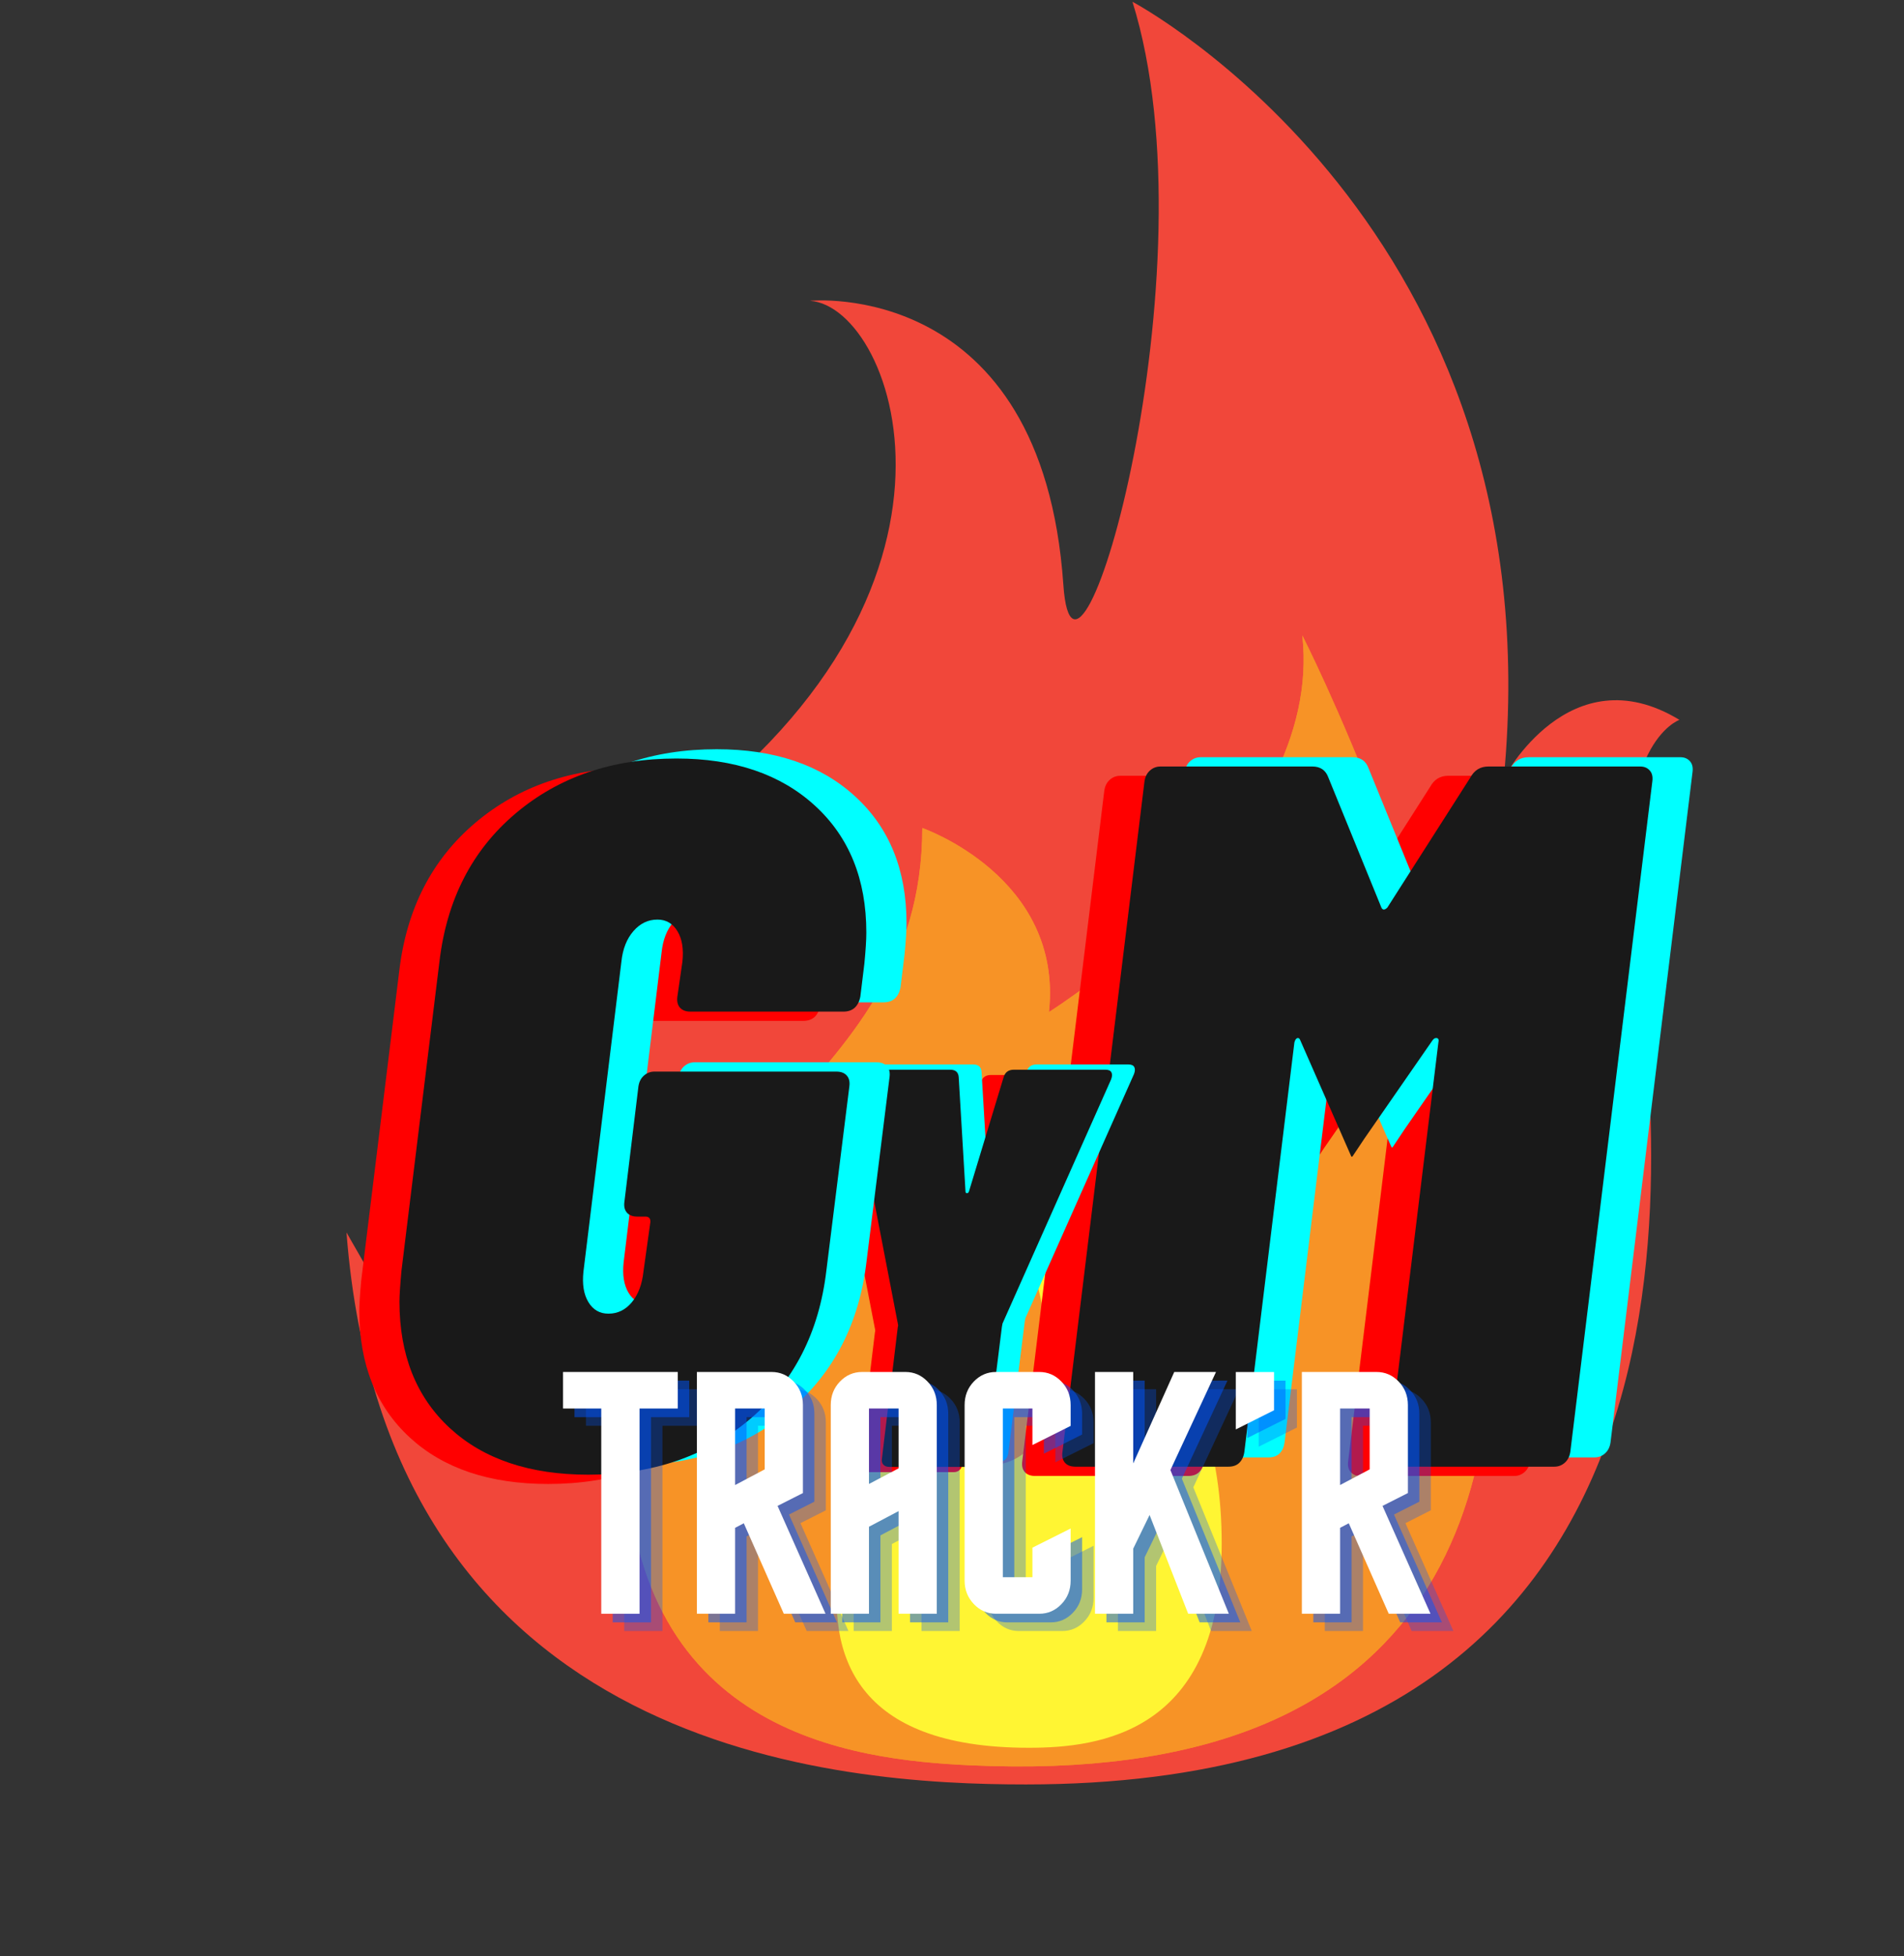 <svg xmlns="http://www.w3.org/2000/svg" xmlns:xlink="http://www.w3.org/1999/xlink" width="630" zoomAndPan="magnify" viewBox="0 0 472.5 485.25" height="647" preserveAspectRatio="xMidYMid meet" version="1.0"><rect x="0" y="0" width="472.5" height="485.25" fill="#333333" stroke="none"/><defs><g/><clipPath id="a65ed21c43"><path d="M 86 0 L 417 0 L 417 443 L 86 443 Z M 86 0 " clip-rule="nonzero"/></clipPath></defs><g clip-path="url(#a65ed21c43)"><path fill="#f1473a" d="M 254.594 442.609 C 208.906 442.609 95.988 435.48 85.984 305.68 C 85.984 305.68 115.234 357.402 115.277 351.324 C 115.418 331.582 85.984 259.324 159.566 210.117 C 249.617 149.902 222.445 76.035 201.008 74.613 C 201.008 74.613 258.637 68.789 263.887 145.078 C 266.738 186.582 301.754 66.77 281.035 0.441 C 281.035 0.441 386.234 56.07 373.191 192.996 C 373.191 192.996 389.449 161.98 416.777 178.555 C 416.777 178.555 399.629 184.445 405.348 230.09 C 411.059 275.727 436.062 442.609 254.594 442.609 " fill-opacity="1" fill-rule="nonzero"/></g><path fill="#f79326" d="M 241.02 437.871 C 211.488 436.527 155.281 430.027 155.281 356.57 C 155.281 283.117 228.875 273.129 228.875 205.379 C 228.875 205.379 263.879 217.5 260.312 251.023 C 260.312 251.023 328.898 208.234 323.18 157.598 C 323.18 157.598 471.551 448.398 241.02 437.871 " fill-opacity="1" fill-rule="nonzero"/><path fill="#f79326" d="M 241.02 437.871 C 211.488 436.527 155.281 430.027 155.281 356.57 C 155.281 283.117 228.875 273.129 228.875 205.379 C 228.875 205.379 263.879 217.5 260.312 251.023 C 260.312 251.023 328.898 208.234 323.18 157.598 C 323.18 157.598 471.551 448.398 241.02 437.871 " fill-opacity="1" fill-rule="nonzero"/><path fill="#fff533" d="M 255.312 311.348 C 255.312 311.348 273.172 363.625 243.879 363.625 C 223.516 363.625 226.012 341.52 226.012 341.52 C 226.012 341.52 169.215 433.516 255.312 433.516 C 272.75 433.516 303.18 429.949 303.18 382.883 C 303.18 335.812 276.738 316.832 255.312 311.348 " fill-opacity="1" fill-rule="nonzero"/><g fill="#ff0000" fill-opacity="1"><g transform="translate(252.944, 366.098)"><g><path d="M 101.969 -170.938 C 102.957 -172.758 104.445 -173.672 106.438 -173.672 L 144.141 -173.672 C 145.129 -173.672 145.914 -173.336 146.5 -172.672 C 147.082 -172.016 147.289 -171.102 147.125 -169.938 L 126.781 -3.719 C 126.613 -2.562 126.156 -1.648 125.406 -0.984 C 124.664 -0.328 123.801 0 122.812 0 L 84.594 0 C 83.602 0 82.816 -0.328 82.234 -0.984 C 81.66 -1.648 81.457 -2.562 81.625 -3.719 L 94.031 -105.188 C 94.195 -105.852 94.07 -106.227 93.656 -106.312 C 93.238 -106.395 92.863 -106.188 92.531 -105.688 L 75.672 -81.375 L 72.688 -76.906 L 72.438 -76.906 L 59.797 -105.688 C 59.629 -106.188 59.379 -106.395 59.047 -106.312 C 58.711 -106.227 58.461 -105.852 58.297 -105.188 L 45.891 -3.719 C 45.734 -2.562 45.32 -1.648 44.656 -0.984 C 44 -0.328 43.086 0 41.922 0 L 3.969 0 C 2.812 0 1.941 -0.328 1.359 -0.984 C 0.785 -1.648 0.582 -2.562 0.75 -3.719 L 21.094 -169.938 C 21.258 -171.102 21.711 -172.016 22.453 -172.672 C 23.191 -173.336 24.062 -173.672 25.062 -173.672 L 62.766 -173.672 C 64.754 -173.672 66.078 -172.758 66.734 -170.938 L 79.891 -138.688 C 80.211 -138.02 80.707 -138.02 81.375 -138.688 Z M 101.969 -170.938 "/></g></g></g><g fill="#00ffff" fill-opacity="1"><g transform="translate(272.889, 361.493)"><g><path d="M 101.969 -170.938 C 102.957 -172.758 104.445 -173.672 106.438 -173.672 L 144.141 -173.672 C 145.129 -173.672 145.914 -173.336 146.5 -172.672 C 147.082 -172.016 147.289 -171.102 147.125 -169.938 L 126.781 -3.719 C 126.613 -2.562 126.156 -1.648 125.406 -0.984 C 124.664 -0.328 123.801 0 122.812 0 L 84.594 0 C 83.602 0 82.816 -0.328 82.234 -0.984 C 81.66 -1.648 81.457 -2.562 81.625 -3.719 L 94.031 -105.188 C 94.195 -105.852 94.07 -106.227 93.656 -106.312 C 93.238 -106.395 92.863 -106.188 92.531 -105.688 L 75.672 -81.375 L 72.688 -76.906 L 72.438 -76.906 L 59.797 -105.688 C 59.629 -106.188 59.379 -106.395 59.047 -106.312 C 58.711 -106.227 58.461 -105.852 58.297 -105.188 L 45.891 -3.719 C 45.734 -2.562 45.32 -1.648 44.656 -0.984 C 44 -0.328 43.086 0 41.922 0 L 3.969 0 C 2.812 0 1.941 -0.328 1.359 -0.984 C 0.785 -1.648 0.582 -2.562 0.75 -3.719 L 21.094 -169.938 C 21.258 -171.102 21.711 -172.016 22.453 -172.672 C 23.191 -173.336 24.062 -173.672 25.062 -173.672 L 62.766 -173.672 C 64.754 -173.672 66.078 -172.758 66.734 -170.938 L 79.891 -138.688 C 80.211 -138.02 80.707 -138.02 81.375 -138.688 Z M 101.969 -170.938 "/></g></g></g><g fill="#191919" fill-opacity="1"><g transform="translate(262.916, 363.795)"><g><path d="M 101.969 -170.938 C 102.957 -172.758 104.445 -173.672 106.438 -173.672 L 144.141 -173.672 C 145.129 -173.672 145.914 -173.336 146.5 -172.672 C 147.082 -172.016 147.289 -171.102 147.125 -169.938 L 126.781 -3.719 C 126.613 -2.562 126.156 -1.648 125.406 -0.984 C 124.664 -0.328 123.801 0 122.812 0 L 84.594 0 C 83.602 0 82.816 -0.328 82.234 -0.984 C 81.66 -1.648 81.457 -2.562 81.625 -3.719 L 94.031 -105.188 C 94.195 -105.852 94.07 -106.227 93.656 -106.312 C 93.238 -106.395 92.863 -106.188 92.531 -105.688 L 75.672 -81.375 L 72.688 -76.906 L 72.438 -76.906 L 59.797 -105.688 C 59.629 -106.188 59.379 -106.395 59.047 -106.312 C 58.711 -106.227 58.461 -105.852 58.297 -105.188 L 45.891 -3.719 C 45.734 -2.562 45.32 -1.648 44.656 -0.984 C 44 -0.328 43.086 0 41.922 0 L 3.969 0 C 2.812 0 1.941 -0.328 1.359 -0.984 C 0.785 -1.648 0.582 -2.562 0.75 -3.719 L 21.094 -169.938 C 21.258 -171.102 21.711 -172.016 22.453 -172.672 C 23.191 -173.336 24.062 -173.672 25.062 -173.672 L 62.766 -173.672 C 64.754 -173.672 66.078 -172.758 66.734 -170.938 L 79.891 -138.688 C 80.211 -138.02 80.707 -138.02 81.375 -138.688 Z M 101.969 -170.938 "/></g></g></g><g fill="#ff0000" fill-opacity="1"><g transform="translate(193.848, 365.435)"><g><path d="M 21.172 -0.281 C 20.516 -0.281 20.02 -0.469 19.688 -0.844 C 19.352 -1.219 19.238 -1.738 19.344 -2.406 L 23.281 -35 C 23.375 -35.188 23.375 -35.469 23.281 -35.844 L 11.578 -96.406 L 11.578 -96.969 C 11.578 -98.188 12.234 -98.797 13.547 -98.797 L 36.266 -98.797 C 37.586 -98.797 38.297 -98.188 38.391 -96.969 L 40.078 -68.594 C 40.078 -68.312 40.195 -68.172 40.438 -68.172 C 40.676 -68.172 40.844 -68.312 40.938 -68.594 L 49.547 -96.969 C 49.922 -98.188 50.766 -98.797 52.078 -98.797 L 74.797 -98.797 C 75.555 -98.797 76.051 -98.582 76.281 -98.156 C 76.52 -97.738 76.5 -97.156 76.219 -96.406 L 49.266 -35.844 L 49.109 -35 L 45.031 -2.406 C 44.926 -1.738 44.688 -1.219 44.312 -0.844 C 43.938 -0.469 43.422 -0.281 42.766 -0.281 Z M 21.172 -0.281 "/></g></g></g><g fill="#00ffff" fill-opacity="1"><g transform="translate(205.194, 362.816)"><g><path d="M 21.172 -0.281 C 20.516 -0.281 20.02 -0.469 19.688 -0.844 C 19.352 -1.219 19.238 -1.738 19.344 -2.406 L 23.281 -35 C 23.375 -35.188 23.375 -35.469 23.281 -35.844 L 11.578 -96.406 L 11.578 -96.969 C 11.578 -98.188 12.234 -98.797 13.547 -98.797 L 36.266 -98.797 C 37.586 -98.797 38.297 -98.188 38.391 -96.969 L 40.078 -68.594 C 40.078 -68.312 40.195 -68.172 40.438 -68.172 C 40.676 -68.172 40.844 -68.312 40.938 -68.594 L 49.547 -96.969 C 49.922 -98.188 50.766 -98.797 52.078 -98.797 L 74.797 -98.797 C 75.555 -98.797 76.051 -98.582 76.281 -98.156 C 76.52 -97.738 76.5 -97.156 76.219 -96.406 L 49.266 -35.844 L 49.109 -35 L 45.031 -2.406 C 44.926 -1.738 44.688 -1.219 44.312 -0.844 C 43.938 -0.469 43.422 -0.281 42.766 -0.281 Z M 21.172 -0.281 "/></g></g></g><g fill="#191919" fill-opacity="1"><g transform="translate(199.521, 364.126)"><g><path d="M 21.172 -0.281 C 20.516 -0.281 20.02 -0.469 19.688 -0.844 C 19.352 -1.219 19.238 -1.738 19.344 -2.406 L 23.281 -35 C 23.375 -35.188 23.375 -35.469 23.281 -35.844 L 11.578 -96.406 L 11.578 -96.969 C 11.578 -98.188 12.234 -98.797 13.547 -98.797 L 36.266 -98.797 C 37.586 -98.797 38.297 -98.188 38.391 -96.969 L 40.078 -68.594 C 40.078 -68.312 40.195 -68.172 40.438 -68.172 C 40.676 -68.172 40.844 -68.312 40.938 -68.594 L 49.547 -96.969 C 49.922 -98.188 50.766 -98.797 52.078 -98.797 L 74.797 -98.797 C 75.555 -98.797 76.051 -98.582 76.281 -98.156 C 76.52 -97.738 76.5 -97.156 76.219 -96.406 L 49.266 -35.844 L 49.109 -35 L 45.031 -2.406 C 44.926 -1.738 44.688 -1.219 44.312 -0.844 C 43.938 -0.469 43.422 -0.281 42.766 -0.281 Z M 21.172 -0.281 "/></g></g></g><g fill="#ff0000" fill-opacity="1"><g transform="translate(83.706, 366.098)"><g><path d="M 52.344 1.984 C 37.789 1.984 26.336 -1.859 17.984 -9.547 C 9.629 -17.242 5.453 -27.707 5.453 -40.938 C 5.453 -42.426 5.617 -44.988 5.953 -48.625 L 15.375 -125.281 C 17.195 -140.664 23.484 -152.906 34.234 -162 C 44.984 -171.102 58.301 -175.656 74.188 -175.656 C 88.57 -175.656 100.02 -171.766 108.531 -163.984 C 117.051 -156.211 121.312 -145.711 121.312 -132.484 C 121.312 -130.66 121.148 -128.098 120.828 -124.797 L 119.828 -116.609 C 119.328 -114.117 117.922 -112.875 115.609 -112.875 L 77.656 -112.875 C 76.5 -112.875 75.629 -113.207 75.047 -113.875 C 74.473 -114.539 74.266 -115.453 74.422 -116.609 L 75.672 -125.281 C 76.004 -128.426 75.586 -130.945 74.422 -132.844 C 73.266 -134.75 71.613 -135.703 69.469 -135.703 C 67.156 -135.703 65.172 -134.75 63.516 -132.844 C 61.859 -130.945 60.863 -128.426 60.531 -125.281 L 51.109 -48.375 C 50.773 -45.238 51.188 -42.719 52.344 -40.812 C 53.5 -38.906 55.156 -37.953 57.312 -37.953 C 59.625 -37.953 61.566 -38.906 63.141 -40.812 C 64.711 -42.719 65.664 -45.238 66 -48.375 L 67.734 -60.781 C 67.734 -61.613 67.316 -62.031 66.484 -62.031 L 64.5 -62.031 C 63.344 -62.031 62.473 -62.359 61.891 -63.016 C 61.316 -63.68 61.113 -64.594 61.281 -65.75 L 64.75 -94.281 C 64.914 -95.438 65.367 -96.344 66.109 -97 C 66.859 -97.664 67.727 -98 68.719 -98 L 113.875 -98 C 115.031 -98 115.895 -97.664 116.469 -97 C 117.051 -96.344 117.258 -95.438 117.094 -94.281 L 111.391 -48.625 C 109.578 -33.238 103.254 -20.957 92.422 -11.781 C 81.586 -2.602 68.227 1.984 52.344 1.984 Z M 52.344 1.984 "/></g></g></g><g fill="#00ffff" fill-opacity="1"><g transform="translate(103.651, 361.493)"><g><path d="M 52.344 1.984 C 37.789 1.984 26.336 -1.859 17.984 -9.547 C 9.629 -17.242 5.453 -27.707 5.453 -40.938 C 5.453 -42.426 5.617 -44.988 5.953 -48.625 L 15.375 -125.281 C 17.195 -140.664 23.484 -152.906 34.234 -162 C 44.984 -171.102 58.301 -175.656 74.188 -175.656 C 88.57 -175.656 100.02 -171.766 108.531 -163.984 C 117.051 -156.211 121.312 -145.711 121.312 -132.484 C 121.312 -130.66 121.148 -128.098 120.828 -124.797 L 119.828 -116.609 C 119.328 -114.117 117.922 -112.875 115.609 -112.875 L 77.656 -112.875 C 76.5 -112.875 75.629 -113.207 75.047 -113.875 C 74.473 -114.539 74.266 -115.453 74.422 -116.609 L 75.672 -125.281 C 76.004 -128.426 75.586 -130.945 74.422 -132.844 C 73.266 -134.75 71.613 -135.703 69.469 -135.703 C 67.156 -135.703 65.172 -134.75 63.516 -132.844 C 61.859 -130.945 60.863 -128.426 60.531 -125.281 L 51.109 -48.375 C 50.773 -45.238 51.188 -42.719 52.344 -40.812 C 53.5 -38.906 55.156 -37.953 57.312 -37.953 C 59.625 -37.953 61.566 -38.906 63.141 -40.812 C 64.711 -42.719 65.664 -45.238 66 -48.375 L 67.734 -60.781 C 67.734 -61.613 67.316 -62.031 66.484 -62.031 L 64.5 -62.031 C 63.344 -62.031 62.473 -62.359 61.891 -63.016 C 61.316 -63.68 61.113 -64.594 61.281 -65.75 L 64.75 -94.281 C 64.914 -95.438 65.367 -96.344 66.109 -97 C 66.859 -97.664 67.727 -98 68.719 -98 L 113.875 -98 C 115.031 -98 115.895 -97.664 116.469 -97 C 117.051 -96.344 117.258 -95.438 117.094 -94.281 L 111.391 -48.625 C 109.578 -33.238 103.254 -20.957 92.422 -11.781 C 81.586 -2.602 68.227 1.984 52.344 1.984 Z M 52.344 1.984 "/></g></g></g><g fill="#191919" fill-opacity="1"><g transform="translate(93.678, 363.795)"><g><path d="M 52.344 1.984 C 37.789 1.984 26.336 -1.859 17.984 -9.547 C 9.629 -17.242 5.453 -27.707 5.453 -40.938 C 5.453 -42.426 5.617 -44.988 5.953 -48.625 L 15.375 -125.281 C 17.195 -140.664 23.484 -152.906 34.234 -162 C 44.984 -171.102 58.301 -175.656 74.188 -175.656 C 88.57 -175.656 100.02 -171.766 108.531 -163.984 C 117.051 -156.211 121.312 -145.711 121.312 -132.484 C 121.312 -130.66 121.148 -128.098 120.828 -124.797 L 119.828 -116.609 C 119.328 -114.117 117.922 -112.875 115.609 -112.875 L 77.656 -112.875 C 76.5 -112.875 75.629 -113.207 75.047 -113.875 C 74.473 -114.539 74.266 -115.453 74.422 -116.609 L 75.672 -125.281 C 76.004 -128.426 75.586 -130.945 74.422 -132.844 C 73.266 -134.75 71.613 -135.703 69.469 -135.703 C 67.156 -135.703 65.172 -134.75 63.516 -132.844 C 61.859 -130.945 60.863 -128.426 60.531 -125.281 L 51.109 -48.375 C 50.773 -45.238 51.188 -42.719 52.344 -40.812 C 53.5 -38.906 55.156 -37.953 57.312 -37.953 C 59.625 -37.953 61.566 -38.906 63.141 -40.812 C 64.711 -42.719 65.664 -45.238 66 -48.375 L 67.734 -60.781 C 67.734 -61.613 67.316 -62.031 66.484 -62.031 L 64.5 -62.031 C 63.344 -62.031 62.473 -62.359 61.891 -63.016 C 61.316 -63.68 61.113 -64.594 61.281 -65.75 L 64.75 -94.281 C 64.914 -95.438 65.367 -96.344 66.109 -97 C 66.859 -97.664 67.727 -98 68.719 -98 L 113.875 -98 C 115.031 -98 115.895 -97.664 116.469 -97 C 117.051 -96.344 117.258 -95.438 117.094 -94.281 L 111.391 -48.625 C 109.578 -33.238 103.254 -20.957 92.422 -11.781 C 81.586 -2.602 68.227 1.984 52.344 1.984 Z M 52.344 1.984 "/></g></g></g><g fill="#0057ff" fill-opacity="0.302"><g transform="translate(144.115, 404.554)"><g><path d="M 10.781 0 L 10.781 -50.906 L 1.297 -50.906 L 1.297 -59.969 L 29.766 -59.969 L 29.766 -50.906 L 20.281 -50.906 L 20.281 0 Z M 10.781 0 "/></g></g></g><g fill="#0057ff" fill-opacity="0.302"><g transform="translate(175.176, 404.554)"><g><path d="M 25.016 0 L 15.094 -22.438 L 12.938 -21.312 L 12.938 0 L 3.453 0 L 3.453 -59.969 L 22 -59.969 C 24.125 -59.969 25.945 -59.176 27.469 -57.594 C 29 -56.008 29.766 -54.066 29.766 -51.766 L 29.766 -29.938 L 23.469 -26.75 L 35.375 0 Z M 20.281 -35.812 L 20.281 -50.906 L 12.938 -50.906 L 12.938 -31.922 Z M 20.281 -35.812 "/></g></g></g><g fill="#0057ff" fill-opacity="0.302"><g transform="translate(208.394, 404.554)"><g><path d="M 3.453 0 L 3.453 -51.766 C 3.453 -54.066 4.211 -56.008 5.734 -57.594 C 7.266 -59.176 9.094 -59.969 11.219 -59.969 L 22 -59.969 C 24.125 -59.969 25.945 -59.176 27.469 -57.594 C 29 -56.008 29.766 -54.066 29.766 -51.766 L 29.766 0 L 20.281 0 L 20.281 -25.453 L 12.938 -21.578 L 12.938 0 Z M 12.938 -32.188 L 20.281 -36.062 L 20.281 -50.906 L 12.938 -50.906 Z M 12.938 -32.188 "/></g></g></g><g fill="#0057ff" fill-opacity="0.302"><g transform="translate(241.613, 404.554)"><g><path d="M 20.281 -16.391 L 29.766 -21.141 L 29.766 -8.203 C 29.766 -5.898 29 -3.957 27.469 -2.375 C 25.945 -0.789 24.125 0 22 0 L 11.219 0 C 9.094 0 7.266 -0.801 5.734 -2.406 C 4.211 -4.02 3.453 -5.953 3.453 -8.203 L 3.453 -51.766 C 3.453 -54.066 4.211 -56.008 5.734 -57.594 C 7.266 -59.176 9.094 -59.969 11.219 -59.969 L 22 -59.969 C 24.125 -59.969 25.945 -59.176 27.469 -57.594 C 29 -56.008 29.766 -54.066 29.766 -51.766 L 29.766 -46.594 L 20.281 -41.844 L 20.281 -50.906 L 12.938 -50.906 L 12.938 -9.062 L 20.281 -9.062 Z M 20.281 -16.391 "/></g></g></g><g fill="#0057ff" fill-opacity="0.302"><g transform="translate(273.968, 404.554)"><g><path d="M 36.672 0 L 26.578 0 L 17 -24.5 L 12.938 -16.141 L 12.938 0 L 3.453 0 L 3.453 -59.969 L 12.938 -59.969 L 12.938 -37.281 L 23.125 -59.969 L 33.484 -59.969 L 22.172 -35.641 Z M 36.672 0 "/></g></g></g><g fill="#0057ff" fill-opacity="0.302"><g transform="translate(308.911, 404.554)"><g><path d="M 3.453 -45.719 L 3.453 -59.953 L 12.938 -59.953 L 12.938 -50.469 Z M 3.453 -45.719 "/></g></g></g><g fill="#0057ff" fill-opacity="0.302"><g transform="translate(325.305, 404.554)"><g><path d="M 25.016 0 L 15.094 -22.438 L 12.938 -21.312 L 12.938 0 L 3.453 0 L 3.453 -59.969 L 22 -59.969 C 24.125 -59.969 25.945 -59.176 27.469 -57.594 C 29 -56.008 29.766 -54.066 29.766 -51.766 L 29.766 -29.938 L 23.469 -26.75 L 35.375 0 Z M 20.281 -35.812 L 20.281 -50.906 L 12.938 -50.906 L 12.938 -31.922 Z M 20.281 -35.812 "/></g></g></g><g fill="#0057ff" fill-opacity="0.502"><g transform="translate(141.272, 402.412)"><g><path d="M 10.781 0 L 10.781 -50.906 L 1.297 -50.906 L 1.297 -59.969 L 29.766 -59.969 L 29.766 -50.906 L 20.281 -50.906 L 20.281 0 Z M 10.781 0 "/></g></g></g><g fill="#0057ff" fill-opacity="0.502"><g transform="translate(172.333, 402.412)"><g><path d="M 25.016 0 L 15.094 -22.438 L 12.938 -21.312 L 12.938 0 L 3.453 0 L 3.453 -59.969 L 22 -59.969 C 24.125 -59.969 25.945 -59.176 27.469 -57.594 C 29 -56.008 29.766 -54.066 29.766 -51.766 L 29.766 -29.938 L 23.469 -26.75 L 35.375 0 Z M 20.281 -35.812 L 20.281 -50.906 L 12.938 -50.906 L 12.938 -31.922 Z M 20.281 -35.812 "/></g></g></g><g fill="#0057ff" fill-opacity="0.502"><g transform="translate(205.551, 402.412)"><g><path d="M 3.453 0 L 3.453 -51.766 C 3.453 -54.066 4.211 -56.008 5.734 -57.594 C 7.266 -59.176 9.094 -59.969 11.219 -59.969 L 22 -59.969 C 24.125 -59.969 25.945 -59.176 27.469 -57.594 C 29 -56.008 29.766 -54.066 29.766 -51.766 L 29.766 0 L 20.281 0 L 20.281 -25.453 L 12.938 -21.578 L 12.938 0 Z M 12.938 -32.188 L 20.281 -36.062 L 20.281 -50.906 L 12.938 -50.906 Z M 12.938 -32.188 "/></g></g></g><g fill="#0057ff" fill-opacity="0.502"><g transform="translate(238.77, 402.412)"><g><path d="M 20.281 -16.391 L 29.766 -21.141 L 29.766 -8.203 C 29.766 -5.898 29 -3.957 27.469 -2.375 C 25.945 -0.789 24.125 0 22 0 L 11.219 0 C 9.094 0 7.266 -0.801 5.734 -2.406 C 4.211 -4.02 3.453 -5.953 3.453 -8.203 L 3.453 -51.766 C 3.453 -54.066 4.211 -56.008 5.734 -57.594 C 7.266 -59.176 9.094 -59.969 11.219 -59.969 L 22 -59.969 C 24.125 -59.969 25.945 -59.176 27.469 -57.594 C 29 -56.008 29.766 -54.066 29.766 -51.766 L 29.766 -46.594 L 20.281 -41.844 L 20.281 -50.906 L 12.938 -50.906 L 12.938 -9.062 L 20.281 -9.062 Z M 20.281 -16.391 "/></g></g></g><g fill="#0057ff" fill-opacity="0.502"><g transform="translate(271.125, 402.412)"><g><path d="M 36.672 0 L 26.578 0 L 17 -24.5 L 12.938 -16.141 L 12.938 0 L 3.453 0 L 3.453 -59.969 L 12.938 -59.969 L 12.938 -37.281 L 23.125 -59.969 L 33.484 -59.969 L 22.172 -35.641 Z M 36.672 0 "/></g></g></g><g fill="#0057ff" fill-opacity="0.502"><g transform="translate(306.069, 402.412)"><g><path d="M 3.453 -45.719 L 3.453 -59.953 L 12.938 -59.953 L 12.938 -50.469 Z M 3.453 -45.719 "/></g></g></g><g fill="#0057ff" fill-opacity="0.502"><g transform="translate(322.462, 402.412)"><g><path d="M 25.016 0 L 15.094 -22.438 L 12.938 -21.312 L 12.938 0 L 3.453 0 L 3.453 -59.969 L 22 -59.969 C 24.125 -59.969 25.945 -59.176 27.469 -57.594 C 29 -56.008 29.766 -54.066 29.766 -51.766 L 29.766 -29.938 L 23.469 -26.75 L 35.375 0 Z M 20.281 -35.812 L 20.281 -50.906 L 12.938 -50.906 L 12.938 -31.922 Z M 20.281 -35.812 "/></g></g></g><g fill="#ffffff" fill-opacity="1"><g transform="translate(138.429, 400.27)"><g><path d="M 10.781 0 L 10.781 -50.906 L 1.297 -50.906 L 1.297 -59.969 L 29.766 -59.969 L 29.766 -50.906 L 20.281 -50.906 L 20.281 0 Z M 10.781 0 "/></g></g></g><g fill="#ffffff" fill-opacity="1"><g transform="translate(169.49, 400.27)"><g><path d="M 25.016 0 L 15.094 -22.438 L 12.938 -21.312 L 12.938 0 L 3.453 0 L 3.453 -59.969 L 22 -59.969 C 24.125 -59.969 25.945 -59.176 27.469 -57.594 C 29 -56.008 29.766 -54.066 29.766 -51.766 L 29.766 -29.938 L 23.469 -26.75 L 35.375 0 Z M 20.281 -35.812 L 20.281 -50.906 L 12.938 -50.906 L 12.938 -31.922 Z M 20.281 -35.812 "/></g></g></g><g fill="#ffffff" fill-opacity="1"><g transform="translate(202.709, 400.27)"><g><path d="M 3.453 0 L 3.453 -51.766 C 3.453 -54.066 4.211 -56.008 5.734 -57.594 C 7.266 -59.176 9.094 -59.969 11.219 -59.969 L 22 -59.969 C 24.125 -59.969 25.945 -59.176 27.469 -57.594 C 29 -56.008 29.766 -54.066 29.766 -51.766 L 29.766 0 L 20.281 0 L 20.281 -25.453 L 12.938 -21.578 L 12.938 0 Z M 12.938 -32.188 L 20.281 -36.062 L 20.281 -50.906 L 12.938 -50.906 Z M 12.938 -32.188 "/></g></g></g><g fill="#ffffff" fill-opacity="1"><g transform="translate(235.927, 400.27)"><g><path d="M 20.281 -16.391 L 29.766 -21.141 L 29.766 -8.203 C 29.766 -5.898 29 -3.957 27.469 -2.375 C 25.945 -0.789 24.125 0 22 0 L 11.219 0 C 9.094 0 7.266 -0.801 5.734 -2.406 C 4.211 -4.02 3.453 -5.953 3.453 -8.203 L 3.453 -51.766 C 3.453 -54.066 4.211 -56.008 5.734 -57.594 C 7.266 -59.176 9.094 -59.969 11.219 -59.969 L 22 -59.969 C 24.125 -59.969 25.945 -59.176 27.469 -57.594 C 29 -56.008 29.766 -54.066 29.766 -51.766 L 29.766 -46.594 L 20.281 -41.844 L 20.281 -50.906 L 12.938 -50.906 L 12.938 -9.062 L 20.281 -9.062 Z M 20.281 -16.391 "/></g></g></g><g fill="#ffffff" fill-opacity="1"><g transform="translate(268.282, 400.27)"><g><path d="M 36.672 0 L 26.578 0 L 17 -24.5 L 12.938 -16.141 L 12.938 0 L 3.453 0 L 3.453 -59.969 L 12.938 -59.969 L 12.938 -37.281 L 23.125 -59.969 L 33.484 -59.969 L 22.172 -35.641 Z M 36.672 0 "/></g></g></g><g fill="#ffffff" fill-opacity="1"><g transform="translate(303.226, 400.27)"><g><path d="M 3.453 -45.719 L 3.453 -59.953 L 12.938 -59.953 L 12.938 -50.469 Z M 3.453 -45.719 "/></g></g></g><g fill="#ffffff" fill-opacity="1"><g transform="translate(319.619, 400.27)"><g><path d="M 25.016 0 L 15.094 -22.438 L 12.938 -21.312 L 12.938 0 L 3.453 0 L 3.453 -59.969 L 22 -59.969 C 24.125 -59.969 25.945 -59.176 27.469 -57.594 C 29 -56.008 29.766 -54.066 29.766 -51.766 L 29.766 -29.938 L 23.469 -26.75 L 35.375 0 Z M 20.281 -35.812 L 20.281 -50.906 L 12.938 -50.906 L 12.938 -31.922 Z M 20.281 -35.812 "/></g></g></g></svg>